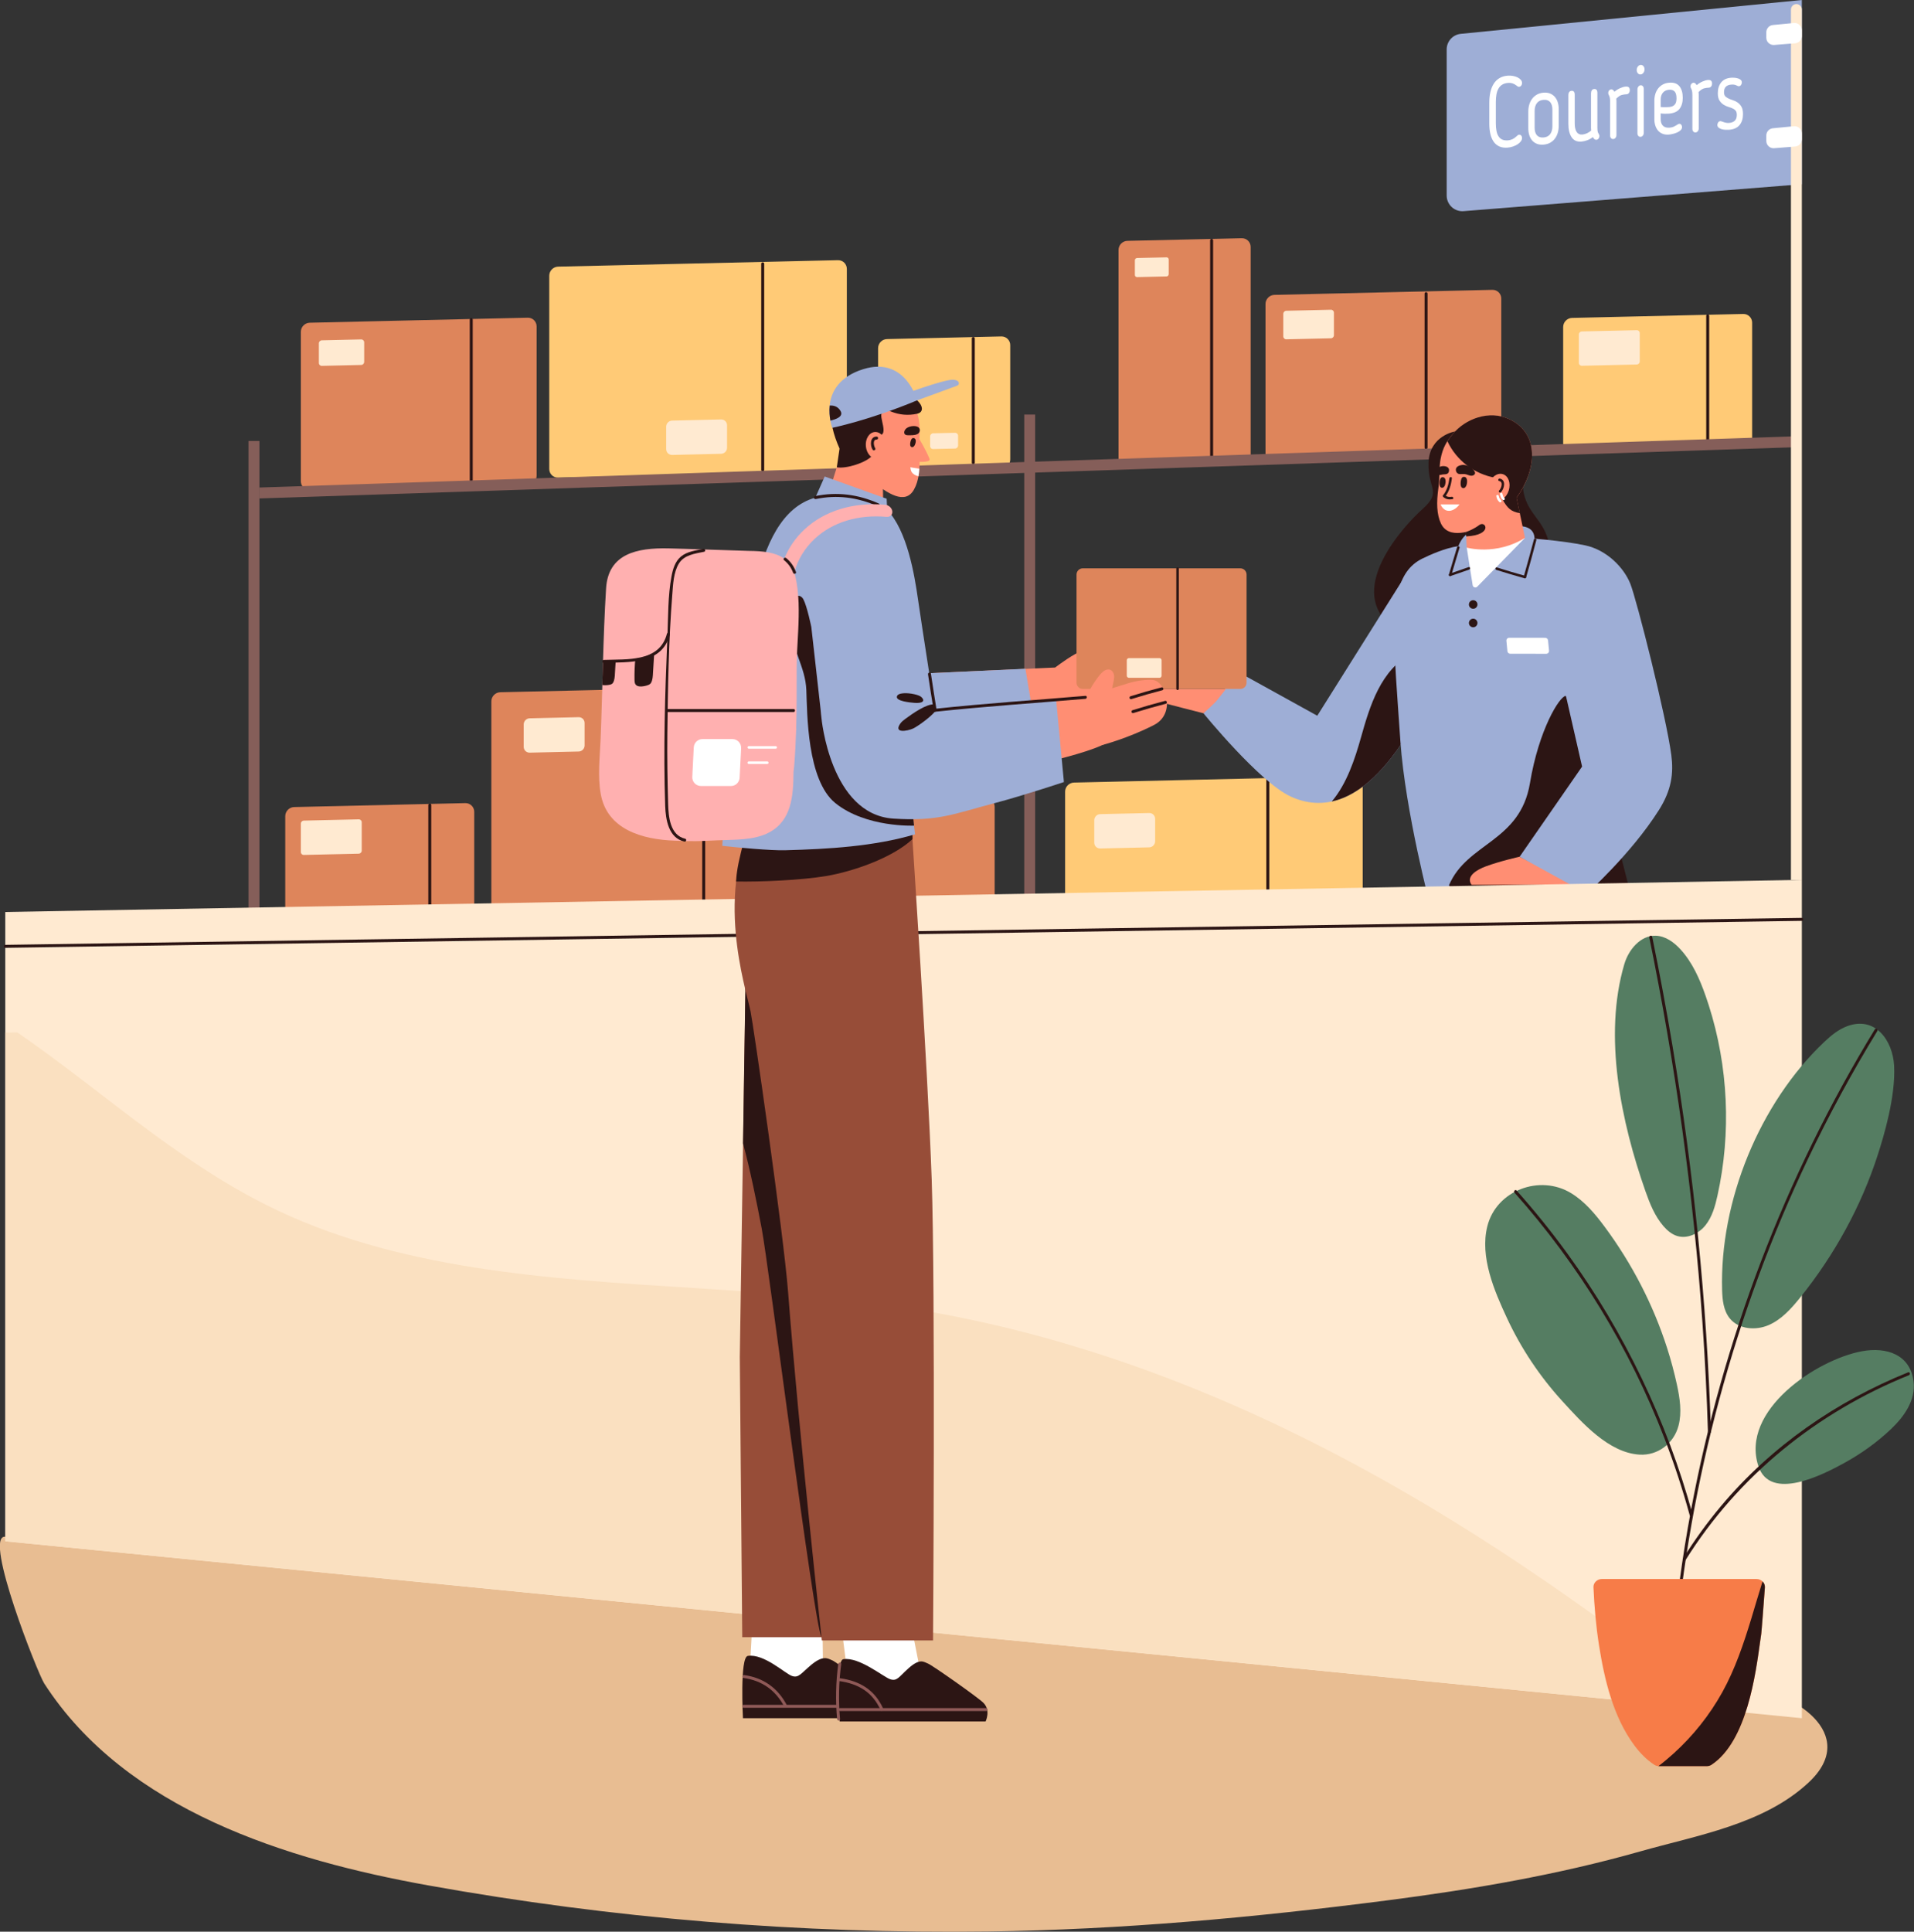 <svg height="1649.9" viewBox="0 0 1635.1 1649.9" width="1635.1" xmlns="http://www.w3.org/2000/svg"><rect x="0" y="0" width="1635.1" height="1649.9" fill="#333333" stroke="none"/><g transform="translate(-1984.5 -108.86)"><path d="m3475.6 1549.8c-362.77-31.84-1477.9-128.81-1487.2-128.43-17.62.72 28.36 116.76 33.84 125.28 69.72 108.26 207.94 150.95 327.99 172.52 157.69 28.33 318.1 41.48 478.3 39.38 114.02-1.49 227.34-11.91 340.37-26.46 72.94-9.39 145.72-21.75 216.54-41.84 48.74-13.82 105.95-23.18 144.25-59.04 44.28-41.46-13.79-77.87-54.12-81.41z" fill="#e8bd92"/><path d="m3141 952-238.96 5.51c-4.21.1-7.63-3.24-7.63-7.45v-165c0-4.21 3.41-7.71 7.63-7.8l238.96-5.51c4.21-.1 7.63 3.24 7.63 7.45v165c0 4.21-3.42 7.7-7.63 7.8z" fill="#ffca76"/><path d="m3066.3 774.59v177.95c0 1.64 2.54 1.64 2.54 0v-177.95c0-1.63-2.54-1.64-2.54 0z" fill="#2c1514"/><path d="m2919.3 828.59v-19.16c0-2.81 2.28-5.14 5.08-5.2l41.86-.97c2.81-.06 5.08 2.16 5.08 4.97v19.16c0 2.81-2.28 5.14-5.08 5.2l-41.86.97c-2.81.06-5.08-2.16-5.08-4.97z" fill="#ffead1"/><path d="m2826.6 970.76-238.96 5.51c-4.21.1-7.63-3.24-7.63-7.45v-165c0-4.21 3.41-7.7 7.63-7.8l238.96-5.51c4.21-.1 7.63 3.24 7.63 7.45v165.01c0 4.2-3.42 7.69-7.63 7.79z" fill="#de855b"/><path d="m2751.9 793.35v177.95c0 1.64 2.54 1.64 2.54 0v-177.95c0-1.63-2.54-1.64-2.54 0z" fill="#2c1514"/><path d="m2604.9 847.35v-19.16c0-2.81 2.28-5.14 5.08-5.2l41.86-.97c2.81-.06 5.08 2.16 5.08 4.97v19.16c0 2.81-2.28 5.14-5.08 5.2l-41.86.97c-2.8.06-5.08-2.16-5.08-4.97z" fill="#ffe9d1"/><path d="m2382 909.28-146.18 3.37c-4.21.1-7.63-3.24-7.63-7.45v-99.22c0-4.21 3.41-7.71 7.63-7.8l146.18-3.37c4.21-.1 7.63 3.24 7.63 7.45v99.22c0 4.21-3.42 7.7-7.63 7.8z" fill="#de855b"/><path d="m2350.4 796.49v112.98c0 1.64 2.54 1.64 2.54 0v-112.98c0-1.63-2.54-1.63-2.54 0z" fill="#2c1514"/><path d="m2241.5 836.59v-24.24c0-1.4 1.14-2.57 2.54-2.6l46.94-1.08c1.4-.03 2.54 1.08 2.54 2.48v24.24c0 1.4-1.14 2.57-2.54 2.6l-46.94 1.08c-1.4.03-2.54-1.08-2.54-2.48z" fill="#ffead1"/><path d="m3473.7 491.49-146.18 3.37c-4.21.1-7.63-3.24-7.63-7.45v-99.22c0-4.21 3.41-7.71 7.63-7.8l146.18-3.37c4.21-.1 7.63 3.24 7.63 7.45v99.22c0 4.21-3.42 7.7-7.63 7.8z" fill="#ffca76"/><path d="m3442.1 378.7v112.98c0 1.64 2.54 1.64 2.54 0v-112.98c0-1.63-2.54-1.64-2.54 0z" fill="#2c1514"/><path d="m3333.3 418.79v-24.24c0-1.4 1.14-2.57 2.54-2.6l46.94-1.08c1.4-.03 2.54 1.08 2.54 2.48v24.24c0 1.4-1.14 2.57-2.54 2.6l-46.94 1.08c-1.4.04-2.54-1.07-2.54-2.48z" fill="#ffead1"/><path d="m2685.2 898.42-273.31 6.31c-4.21.1-7.63-3.24-7.63-7.45v-189.37c0-4.21 3.41-7.71 7.63-7.8l273.31-6.31c4.21-.1 7.63 3.24 7.63 7.45v189.36c0 4.22-3.42 7.71-7.63 7.81z" fill="#de855b"/><path d="m2584.4 698.5v200.5c0 1.64 2.54 1.64 2.54 0v-200.5c0-1.64-2.54-1.64-2.54 0z" fill="#2c1514"/><path d="m2431.9 746.74v-19.16c0-2.81 2.28-5.14 5.08-5.2l41.86-.97c2.81-.06 5.08 2.16 5.08 4.97v19.16c0 2.81-2.28 5.14-5.08 5.2l-41.86.97c-2.81.06-5.08-2.16-5.08-4.97z" fill="#ffead1"/><path d="m3259.4 499.25-186.17 4.3c-4.21.1-7.63-3.24-7.63-7.45v-127.58c0-4.21 3.41-7.71 7.63-7.8l186.17-4.3c4.21-.1 7.63 3.24 7.63 7.45v127.57c0 4.22-3.41 7.71-7.63 7.81z" fill="#de855b"/><path d="m3201.5 359.64v131.62c0 1.64 2.54 1.64 2.54 0v-131.62c.01-1.64-2.54-1.64-2.54 0z" fill="#2c1514"/><path d="m3080.8 396.19v-19.3c0-1.4 1.14-2.57 2.54-2.6l38.17-.88c1.4-.03 2.54 1.08 2.54 2.48v19.3c0 1.4-1.14 2.57-2.54 2.6l-38.17.88c-1.4.03-2.54-1.08-2.54-2.48z" fill="#ffead1"/><path d="m2839.9 509.09-97.63 2.25c-4.21.1-7.63-3.24-7.63-7.45v-97.63c0-4.21 3.41-7.71 7.63-7.8l97.63-2.25c4.21-.1 7.63 3.24 7.63 7.45v97.63c-.01 4.21-3.42 7.7-7.63 7.8z" fill="#ffca76"/><path d="m2814.7 397.95v106.15c0 1.64 2.54 1.64 2.54 0v-106.15c0-1.63-2.54-1.64-2.54 0z" fill="#2c1514"/><path d="m2779.1 489.91v-8.37c0-1.4 1.14-2.57 2.54-2.6l18.79-.43c1.4-.03 2.54 1.08 2.54 2.48v8.37c0 1.4-1.14 2.57-2.54 2.6l-18.79.43c-1.4.04-2.54-1.08-2.54-2.48z" fill="#ffead1"/><path d="m2435.3 523.03-186.17 4.3c-4.21.1-7.63-3.24-7.63-7.45v-127.57c0-4.21 3.41-7.71 7.63-7.8l186.17-4.3c4.21-.1 7.63 3.24 7.63 7.45v127.57c-.01 4.21-3.42 7.71-7.63 7.8z" fill="#de855b"/><path d="m2385.8 381.75v137.27c0 1.64 2.54 1.64 2.54 0v-137.27c0-1.63-2.54-1.64-2.54 0z" fill="#2c1514"/><path d="m2256.9 418.87v-16.74c0-1.4 1.14-2.57 2.54-2.6l33.64-.78c1.4-.03 2.54 1.08 2.54 2.48v16.74c0 1.4-1.14 2.57-2.54 2.6l-33.64.78c-1.41.04-2.54-1.07-2.54-2.48z" fill="#ffead1"/><path d="m2700.3 511.34-238.96 5.51c-4.21.1-7.63-3.24-7.63-7.45v-165.01c0-4.21 3.41-7.71 7.63-7.8l238.96-5.51c4.21-.1 7.63 3.24 7.63 7.45v165.01c0 4.21-3.42 7.7-7.63 7.8z" fill="#ffca76"/><path d="m2634.8 334.16v176.04c0 1.64 2.54 1.64 2.54 0v-176.04c0-1.63-2.54-1.64-2.54 0z" fill="#2c1514"/><path d="m2553.6 492.45v-19.16c0-2.81 2.28-5.14 5.08-5.2l41.86-.97c2.81-.06 5.08 2.16 5.08 4.97v19.16c0 2.81-2.28 5.14-5.08 5.2l-41.86.97c-2.81.06-5.08-2.16-5.08-4.97z" fill="#ffead1"/><path d="m3045.3 505.53-97.64 2.25c-4.21.1-7.63-3.24-7.63-7.45v-177.95c0-4.21 3.41-7.71 7.63-7.8l97.64-2.25c4.21-.1 7.63 3.24 7.63 7.45v177.95c-.01 4.21-3.42 7.7-7.63 7.8z" fill="#de855b"/><path d="m2954 343.71v-12.55c0-1.04.84-1.89 1.87-1.92l25.17-.58c1.04-.02 1.88.8 1.88 1.83v12.55c0 1.04-.84 1.89-1.88 1.92l-25.17.58c-1.03.03-1.87-.79-1.87-1.83z" fill="#ffead1"/><path d="m3018.3 314.16v191.21c0 1.64 2.54 1.64 2.54 0v-191.21c0-1.63-2.54-1.64-2.54 0z" fill="#2c1514"/><path d="m2859.5 462.93h9.32v515.77h-9.32z" fill="#855e59"/><path d="m2196.8 485.52h9.32v478.71h-9.32z" fill="#855e59"/><path d="m3522.8 481.34v9.31l-1316.7 43.94v-9.33z" fill="#855e59"/><path d="m2941.6 679.99c-8.57-1.31-21.41-.77-32.09.1 2.09-3.2 3.98-6.24 4.65-7.72 1.78-3.93-.09-8.61-5.43-7.31-6.03 1.46-19.42 11.35-22.85 13.94-22.78 1.03-98.3 4.44-120.22 5.45-.9-3.24-6.37-3.62-7.04-6.2 0 0-84.36 6.75-84.37 6.75 0 0 6.79 32.92 7.48 35.82 11.48 47.53 51.96 59.9 92.35 46.81 35.03-11.35 100.74-35.65 122.86-47.12.02-.01.03-.07.04-.17 7.47-.48 10.63-1.71 25.97-5.43 18.33-4.45 31.47-32.96 18.65-34.92z" fill="#ff8e73"/><path d="m2765.6 684.45s-1.92-18.34-4.1-39.7c-26.62 14.5-53.03 29.38-79.38 44.36-4.26 2.42-8.52 4.88-12.77 7.35 3.09 22.99 14.54 72.86 55.83 77.71 38.12 4.47 51.24-1.26 87.31-8.78 24.6-5.13 59.75-14.84 59.75-14.84l-11.76-70.49z" fill="#9eaed6"/><path d="m3227.5 477.37s-21.58 3.43-22.62 26.24c-1.04 22.8 11.93 24.7-5 39.9-16.94 15.2-63.01 66.18-29.76 97.46 33.25 31.27 117.81-2.66 131.11-30.34 13.3-27.69 6.65-44.79-2.85-57.61-9.5-12.83-16.62-21.85-11.16-49.88 5.45-28.03-59.72-25.77-59.72-25.77z" fill="#2c1514"/><path d="m3012.6 718.08s47.74 58.67 74.34 71.02 59.47 6.68 93.87-43.69c34.39-50.37 6.57-148.64 6.57-148.64l-77.55 123.41-66.81-36.92z" fill="#9eaed6"/><path d="m2962 697.29s-1.42 7.26 7.84 9.75c9 2.42 42.75 11.04 42.75 11.04s9.43-8.34 11.76-11.28c5.82-7.36 7.52-9.51 7.52-9.51z" fill="#ff8e73"/><path d="m3192.2 666.14c-.21.11-.41.24-.62.34-.24.04-.45.15-.62.32-26.93 13.87-36.23 44.98-43.86 72.15-5.07 18-12.1 39.5-24.9 54.47 18.34-3.95 38.22-18.13 58.64-48.01.64-.94 1.24-1.88 1.84-2.84 6.03-24.13 6.82-49.68 10-74.26.21-.11.41-.21.6-.32 1.23-.61.16-2.45-1.08-1.85z" fill="#2c1514"/><path d="m3175.8 658.57c-.18-33.41.89-61.5 23.95-72.71 6.07-2.95 18.95-8.83 30.56-10.56 8.42-20.7 26.22-11.2 26.22-11.2s42.08-17.65 38.76 8.22c-.34 2.64-1.38 4.97-2.95 7.04l56.94 125.42s-25.28 218.87-40.6 227.78c-29.87 17.37-102.01-48.63-102.01-48.63s-21.58-81.53-25.84-141.98c-3.25-46.26-4.96-69.38-5.03-83.38z" fill="#9eaed6"/><path d="m3382.4 891.68-27.55-108.28-32.64-80.26c-5.51.38-23.15 29.19-30.69 74.55-8.38 50.39-53.7 50.83-69.15 87.22-.32 9.45 160.36 17.33 160.03 26.77z" fill="#2c1514"/><path d="m3287.3 568.24-40.77 41.68c-1.34 1.37-3.66.63-3.96-1.26l-5.06-32.09z" fill="#fff"/><path d="m3236.7 558.93.8 17.64s25.08 7.1 49.79-8.33l-7.26-34.31z" fill="#ff8e73"/><path d="m3273.9 466.92c-17.13-8.1-37.63-.51-48.56 12.89-4.72 5.79-8.33 11.12-10.2 21.22-1.26 6.81-.64 16.21-1.81 24.46-1.8 12.69-1.47 22.68 2.11 30.41 6.35 13.72 25.67 7.79 40.25-.15 34.63-18.86 54.64-71.61 18.21-88.83z" fill="#ff8e73"/><path d="m3221 485.7c7.71 16.46 23.06 28.17 41.07 31.26.73 6.62 2.77 13.07 6.2 18.9 3.84 6.52 6.71 10.07 14.6 11.26l-2.79-13.18c16.98-23.38 20.25-54.54-6.16-67.02-17.12-8.1-37.62-.5-48.57 12.9-1.56 1.94-3.01 3.84-4.35 5.88z" fill="#2c1514"/><path d="m3273.4 527.79c-1.94 6.24-7.33 10.11-12.04 8.64-4.71-1.46-6.96-7.71-5.02-13.94s7.33-10.11 12.04-8.64c4.71 1.45 6.96 7.7 5.02 13.94z" fill="#ff8e73"/><g fill="#2c1514"><path d="m3239.9 507.41c-1.89-1.02-4.05-1.63-6.21-1.44-1.82.16-4.32.94-5.17 2.74-.73 1.54-.06 3.67 1.37 4.57.63.4 1.36.51 2.09.53 1.97.05 3.43-.34 5.36.3 1.75.57 3.84 1.6 5.68.79 4.25-1.9-1.08-6.39-3.12-7.49z"/><path d="m3235.1 516.13c3.41.07 2.9 4.96 2.26 6.93-.42 1.28-1.27 2.78-2.81 2.72-2.25-.08-2.35-3.14-2.25-4.77.13-1.82.57-4.92 2.8-4.88z"/><path d="m3212.7 509.33c-.5.98-.57 2.23-.3 3.31.26 1.03.93 1.91 2.01 1.94.79.02 1.49-.29 2.25-.44.97-.19 1.97-.08 2.95-.24.6-.1 1.18-.27 1.68-.68 1.11-.95 1.47-2.94.74-4.28-.85-1.54-2.98-2.01-4.51-2-1.15.02-2.45.25-3.47.91-.56.36-1.03.84-1.35 1.48z"/><path d="m3216.9 516.43c3.2.07 2.72 4.66 2.12 6.5-.39 1.2-1.19 2.61-2.63 2.55-2.11-.08-2.21-2.94-2.11-4.48.11-1.7.52-4.61 2.62-4.57z"/><path d="m3222.7 517.37c-.64 5.14-2.04 10.19-5.26 14.35-.83 1.07.67 2.6 1.51 1.51 3.61-4.66 5.17-10.08 5.89-15.86.16-1.36-1.97-1.35-2.14 0z"/><path d="m3224.7 533.17c-2.15.35-4.13.14-5.73-1.45-.98-.97-2.49.54-1.51 1.51 2.18 2.16 4.9 2.47 7.81 2 1.35-.22.78-2.28-.57-2.06z"/><path d="m3236.9 563.24.16 3.76c23.24-1.19 16.7-13.95 11.11-9.69-4.25 3.22-9.13 5.16-11.27 5.93z"/><path d="m3265.2 519.71c3.86.75 1.76 6.28 0 8.08-.96.98.55 2.5 1.51 1.51 2.88-2.94 4.69-10.55-.94-11.65-1.35-.26-1.92 1.8-.57 2.06z"/></g><path d="m3282.7 840.6s-16.48 3.64-28.89 8.24c-7.26 2.69-17.51 8.43-12.14 15.79h89.16z" fill="#ff8e73"/><path d="m3287.3 568.24s32.5 2.36 51.35 6.4 33.21 19.3 38.59 32.76c5.39 13.46 30.7 113.38 35.03 146.35 2.06 15.66.21 29.92-10.6 47-23.75 37.53-61.58 71.37-61.58 71.37l-57.39-31.53 53.35-76.98-13.81-60.47z" fill="#9eaed6"/><path d="m3294.9 569.68c-2.8 10.62-5.71 21.22-8.72 31.79-.38 1.33 1.68 1.89 2.06.57 3.01-10.57 5.92-21.16 8.72-31.79.36-1.33-1.71-1.9-2.06-.57z" fill="#2c1514"/><path d="m3287.5 600.72c-8.09-2.22-16.12-4.65-24.12-7.17-1.32-.41-1.88 1.65-.57 2.06 8 2.52 16.03 4.95 24.13 7.17 1.32.37 1.88-1.69.56-2.06z" fill="#2c1514"/><path d="m3239.1 593.25c-5.36 1.86-10.72 3.72-16.09 5.59-1.29.45-.74 2.51.57 2.06 5.36-1.86 10.72-3.72 16.09-5.59 1.29-.45.73-2.52-.57-2.06z" fill="#2c1514"/><path d="m3229.3 576.18c-2.35 7.8-4.74 15.58-7.01 23.4-.38 1.32 1.68 1.89 2.06.57 2.27-7.82 4.67-15.6 7.01-23.4.39-1.33-1.67-1.89-2.06-.57z" fill="#2c1514"/><path d="m3271.4 656.23.85 8.81c.12 1.24 1.16 2.19 2.41 2.19l30.75.04c1.43 0 2.55-1.23 2.41-2.66l-.85-8.81c-.12-1.24-1.16-2.19-2.41-2.19l-30.75-.04c-1.43.01-2.55 1.24-2.41 2.66z" fill="#fff"/><path d="m3239.4 624.62c-.3 2 1.08 3.85 3.08 4.15s3.85-1.08 4.15-3.08-1.08-3.85-3.08-4.15-3.86 1.08-4.15 3.08z" fill="#2c1514"/><path d="m3239.4 640.43c-.3 2 1.08 3.85 3.08 4.15s3.85-1.08 4.15-3.08-1.08-3.85-3.08-4.15c-2-.29-3.86 1.09-4.15 3.08z" fill="#2c1514"/><path d="m3215.2 539.71h16.11s-3.71 5.46-8.99 5.46-7.12-5.46-7.12-5.46z" fill="#fff"/><path d="m3265.9 531.07c.42 1.75.94 3.47 2.31 4.73 1.01.93 2.53-.58 1.51-1.51-1.09-1-1.43-2.39-1.76-3.78-.32-1.34-2.38-.78-2.06.56z" fill="#fff"/><path d="m3262.8 532.58c.26 2 1.08 3.73 2.61 5.07 1.03.9 2.55-.6 1.51-1.51-1.07-.94-1.8-2.13-1.99-3.56-.17-1.34-2.31-1.36-2.13 0z" fill="#fff"/><path d="m1989 1425.3v-537.49l1534.8-27.46v716.05z" fill="#ffead1"/><path d="m3282.6 1444.4c-101.81-67.82-211.84-127.79-331.8-169.84-59.89-20.97-122.07-37.37-185.75-47.61-61.9-9.99-124.87-13.98-187.61-17.95-124.77-7.88-255.38-15.56-365.58-71.03-79.21-39.84-141.47-98.41-212.55-147.29l-10.32.15v434.4l1464.9 144.21c-55.4-43.36-112.04-85.54-171.32-125.04z" fill="#fae0c0"/><path d="m1989 918.4c96.01-1.44 192.03-2.88 288.04-4.32 101.75-1.53 203.5-3.05 305.25-4.58l309.6-4.65c102.17-1.53 204.35-3.07 306.52-4.6 96.86-1.45 193.72-2.91 290.58-4.36 11.6-.17 23.2-.35 34.79-.52 1.63-.02 1.64-2.57 0-2.54-96.01 1.44-192.03 2.88-288.04 4.32-101.75 1.53-203.5 3.05-305.25 4.58l-309.6 4.65c-102.17 1.53-204.35 3.07-306.52 4.6-96.86 1.45-193.72 2.91-290.57 4.36-11.6.17-23.2.35-34.79.52-1.65.02-1.65 2.56-.01 2.54z" fill="#2c1514"/><path d="m3044.1 697.29h-134.61c-2.94 0-5.33-2.39-5.33-5.33v-92.35c0-2.94 2.39-5.33 5.33-5.33h134.61c2.94 0 5.33 2.39 5.33 5.33v92.35c0 2.94-2.39 5.33-5.33 5.33z" fill="#de855b"/><path d="m2989.4 594.47v102.7c0 1.38 2.14 1.38 2.14 0v-102.7c0-1.37-2.14-1.38-2.14 0z" fill="#2c1514"/><path d="m2947.1 685.98v-13.21c0-.98.8-1.78 1.78-1.78h26.18c.98 0 1.78.8 1.78 1.78v13.21c0 .98-.8 1.78-1.78 1.78h-26.18c-.98 0-1.78-.8-1.78-1.78z" fill="#ffead1"/><path d="m2739.1 545.08-.6-36.8-36.1-9.85-12.3 38.85z" fill="#ff8e73"/><path d="m2626.5 1493.8c.24.03.48.05.72.08-.17 7.67-2.14 37.3-2.3 44.97-.01.4 15.38 7.65 21.61 10.4 11.8 5.2 26.11 7.71 39.64 2.57.3.7 1.65.34 1.64-.62v-.37c.05-.17.05-.35-.01-.51-.22-17.69-.45-35.39-.67-53.08.85-.27 1.04-1.64.05-1.63-19.63.18-39.06-.92-58.22-3.25.02-.88-1.1-.81-1.53-.18-.2-.02-.39-.04-.59-.07-1.07-.13-1.4 1.56-.34 1.69z" fill="#fff"/><path d="m2619.2 1576.4h124.66s2.46-9.46-3.72-16.03c-4.45-4.73-41.15-32.02-44.68-33.41s-7.5-4.88-18.13 4.03c-8.71 7.3-10.55 11.32-16.36 9.29-5.81-2.04-23.85-19.2-37.64-17.08-6.94 1.07-4.13 53.2-4.13 53.2z" fill="#2c1514"/><path d="m2619.9 1567.5h122.74c1.64 0 1.64-2.54 0-2.54h-122.74c-1.64 0-1.64 2.54 0 2.54z" fill="#8f5957"/><path d="m2619.6 1542c15.86 2.23 27.62 10.52 35 24.77.75 1.45 2.95.17 2.2-1.28-7.65-14.77-20.03-23.62-36.52-25.94-1.6-.23-2.29 2.22-.68 2.45z" fill="#8f5957"/><path d="m2702.3 1496.6c.24.03.49.05.73.08 1.24 7.67 4.7 37.3 5.94 44.97.06.4 16.78 7.65 23.52 10.4 12.76 5.2 27.52 7.71 40.11 2.57.43.7 1.71.34 1.52-.62-.02-.12-.05-.24-.07-.37.02-.17-.01-.35-.1-.51-3.47-17.69-6.94-35.39-10.41-53.08.8-.27.74-1.64-.25-1.63-19.59.18-39.22-.92-58.81-3.25-.14-.88-1.25-.81-1.56-.18-.2-.02-.4-.04-.6-.07-1.09-.14-1.11 1.55-.02 1.69z" fill="#fff"/><path d="m2701.8 1579.2h124.66s4.73-9.46-1.94-16.03c-4.8-4.73-43.56-32.02-47.2-33.41s-6.79-4.88-16.74 4.03c-8.16 7.3-9.7 11.32-15.66 9.29-5.96-2.04-26.38-19.2-40.01-17.08-6.88 1.06-3.11 53.2-3.11 53.2z" fill="#2c1514"/><path d="m2618.6 1507.2h89.2l22.1-354-108.3-215.84-5.1 330.44z" fill="#974d38"/><path d="m2621.4 945.58c9.64 20.65 18.47 41.68 26.49 63.1 21.74 58.04 37.64 118.6 47.43 180.54.81 5.13 1.6 10.26 2.31 15.41l-11.43 302.56c-6.71-13.72-45.13-318.5-50.99-349.03-4.66-24.43-9.58-48.87-15.95-72.79z" fill="#2c1514"/><path d="m2763.4 816.76s13.68 203.77 17.03 299.56c3.22 92.03 1.15 393.66 1.15 393.66h-94.99s-19.49-176.01-28.85-297.7c-3.8-49.41-29.86-229.49-32.06-239.69-4.78-22.19-30.59-101.3 4.66-167.11z" fill="#974d38"/><path d="m2764 816.21s-79.15 6.46-109.09 8.83c-7.46.6-14.9 1.45-22.27 2.59-3.57.56-9.65.31-13.18 1.29-2.67 10.8-5.71 22.1-6.11 32.85 21.03.41 56.07-1.17 76.87-4.68 22.59-3.78 56.47-15.36 73.76-31.48.11-2.57.02-9.4.02-9.4z" fill="#2c1514"/><path d="m2655.2 835.07c36.78-1 75.92-3.22 111.03-13.62-4.09-36.45-9.37-58.07-9.37-58.07l-22.58-196.2-53.19-33.3c-56.94 15.74-58.47 126.74-69.27 203.47-5.75 40.9-8.1 56.98-10.3 93.92 12.07 1.42 41.49 4.13 53.68 3.8z" fill="#9eaed6"/><path d="m2677.6 644.4 8.71 77.49 5.96-.25 13.59-1.8 57.72 77.47 1.81 16.74s-41.14 1.86-67.27-19.26c-24.3-19.64-23.98-76.63-24.78-96.61s-12.26-33.38-14.18-58.72c-1.76-23.29 8.42-24.78 11.63-18.77 3.2 5.99 6.81 23.71 6.81 23.71z" fill="#2c1514"/><path d="m2924 704s-114.74 9.79-140.57 12.33c-1.07-3.18-6.55-3.28-7.35-5.83l-83.9 11.13s8.49 32.53 9.34 35.38c13.94 46.87 50.55 41.48 90.21 26.31 34.39-13.16 116.55-27.36 138.05-39.96.54-.32-5.78-39.36-5.78-39.36z" fill="#ff8e73"/><path d="m2916 702.82s17.53-5.96 33.14-10.63c6.15-1.84 14.99-3.17 20.46-2.55 10.66 1.22 19.89 28.67.72 38.46-22.66 11.57-44.03 17.05-44.03 17.05z" fill="#ff8e73"/><path d="m2911.8 704.46s9.64-18.16 15.47-22.3c5.65-4 9.3.72 9.05 5.02-.24 4.31-4.52 21.87-4.52 21.87z" fill="#ff8e73"/><path d="m2951 705.97c8.76-2.75 17.58-5.28 26.47-7.57 1.58-.41.91-2.86-.68-2.45-8.89 2.3-17.71 4.82-26.47 7.57-1.55.48-.89 2.94.68 2.45z" fill="#2c1514"/><path d="m2952.7 717.89c9.19-2.89 18.44-5.53 27.76-7.94 1.58-.41.91-2.86-.68-2.45-9.32 2.41-18.57 5.06-27.76 7.94-1.55.48-.89 2.94.68 2.45z" fill="#2c1514"/><path d="m2886.7 706.16-103.27 10.18s-11.12-70.63-14.72-95.73c-3.04-21.16-9.18-58.26-26.28-76.25-.18-3.96-.42-9.49-.47-9.51l-52.93-19-7.98 18.03 5.18 188.02s7.42 82.64 61.52 86.15c38.3 2.48 51.11-3.93 86.74-13.31 24.3-6.4 58.89-17.93 58.89-17.93z" fill="#9eaed6"/><path d="m2783.5 716.28c-4.47 5.6-15.8 13.36-18.79 14.75-5.07 2.33-17.08 4.45-11.14-4.1 1.15-1.65 2.86-2.99 4.57-4.23 5.45-4.02 17.87-12.89 24.43-12.18.52 3.3.86 5.37.93 5.76z" fill="#2c1514"/><path d="m2765.6 701.8c-5.96-1.34-14.13-1.5-14.9 1.98-.87 3.98 11.05 5.05 14.83 5.39 6.49.59 10.08-1.38 5.85-5.13-.93-.83-3.14-1.65-5.78-2.24z" fill="#2c1514"/><path d="m2777.3 684.83c1.48 10.36 3.22 20.68 4.85 31.01.25 1.61 2.7.93 2.45-.68-1.63-10.34-3.37-20.65-4.85-31.01-.23-1.6-2.68-.92-2.45.68z" fill="#2c1514"/><path d="m2783.3 716.78c42.72-4.59 85.62-7.39 128.43-11.05 1.62-.14 1.63-2.68 0-2.54-42.81 3.65-85.71 6.46-128.43 11.05-1.61.17-1.63 2.71 0 2.54z" fill="#2c1514"/><path d="m2681.4 535.1c18.18-3.8 35.64-1.47 52.56 6.02 1.48.66 2.78-1.53 1.28-2.2-17.61-7.8-35.61-10.23-54.51-6.28-1.61.34-.93 2.79.67 2.46z" fill="#2c1514"/><path d="m2729.4 519.71c13.22 10.52 28.34 20.74 35.87 7.33 4.25-7.55 5.38-17.65 4.58-30.66-.52-8.47.86-17.95.13-24.95-1.09-10.39-4.32-16.09-8.64-22.33-10.01-14.47-30.19-23.81-48.21-16.97-38.31 14.54-5.07 70.59 16.27 87.58z" fill="#ff8e73"/><path d="m2766.3 477.83c4.35 7.24 8.72 14.52 12.02 22.3.23.56.46 1.2.19 1.74-.24.48-.8.7-1.32.85-3.19.91-9.59.99-12.5-.6z" fill="#ff8e73"/><path d="m2726.9 496c.37-6.87-3.83-5.53.8-10.92 2.28-2.66 5.08-2.32 7.82-4.45 8.57 0-.53-16.2 2.46-18.97 3.93-3.64 10.27-3.93 15.3-4.68 3.96-.59 7.93-1.13 11.91-1.6-1.17-2.16-2.5-4.19-3.95-6.28-10.01-14.47-30.18-23.8-48.19-16.97-24.27 9.21-21.82 36.66-11.33 59.86l-2.35 15.98c7.87 1.53 25.64-4.06 30.43-10.19.06-.08-2.98-1.73-2.9-1.78z" fill="#2c1514"/><path d="m2762.2 507.96s.27 2.84 1.13 4.14c1.24 1.83 3.35 3.03 5.77 3.49.35-2.02.6-4.15.74-6.39-3.29-.42-7.64-1.24-7.64-1.24z" fill="#fff"/><path d="m2760.2 480.63c2.63-.06 5.69.2 8.1-1.06 2.23-1.17 2.86-4.52.48-5.98-2.74-1.67-8.52-.69-10.58 1.71-1.95 2.28-1.85 5.41 2 5.33z" fill="#2c1514"/><path d="m2765 483c2.75.44 1.79 4.33 1.06 5.85-.48.99-1.33 2.1-2.57 1.89-1.81-.31-1.55-2.8-1.28-4.11.29-1.46.99-3.91 2.79-3.63z" fill="#2c1514"/><path d="m2714.5 431.64s14.65-7.35 28.03-5.26c11.49 1.8 11.6 9.66 11.6 9.66s7.57 8.88 13.89 14.76c5.23 4.87 5.48 10.18.09 11.41-32.32 7.34-53.61-30.57-53.61-30.57z" fill="#2c1514"/><path d="m2746.8 545.61c-.32-2.88-3-5.35-6.11-5.62-27.26-2.41-51.73 5.06-68.9 21.03-7.67 7.14-13.46 15.6-17.26 25.01-7.64-5.52-18.61-6.53-30.12-6.63-18.54-.48-51.48-1.79-68.76-2.16-26.92-.59-51.54 4.47-53.38 34.13-2.66 42.79-2.96 85.86-4.67 128.42-.62 15.46-2.63 31.81.09 47.15 5.44 30.67 35.86 38.89 62.97 39.95 17.74.69 19.05.5 36.78-.3 14.19-.64 31.13.16 44.06-6.69 19.15-10.14 20.76-30.95 20.89-51.73.23-1.54.42-3.1.54-4.67.85-10.28 1.37-20.58 1.69-30.88.06-.23.11-.46.17-.69.09-.34.03-.62-.12-.84.49-17.05.45-34.12.43-51.17-.02-10.2.74-21.01 1.27-31.91.78-16.22 1.04-32.63-2.56-47.47-.23-.96-.53-1.84-.82-2.71 3.09-11.05 9.04-20.89 17.62-28.87 15.23-14.17 36.96-20.79 61.18-18.65 3.12.27 5.33-1.79 5.01-4.7z" fill="#ffb0b0"/><path d="m2608.9 780.22h-25.53c-4.27 0-7.68-3.58-7.46-7.85l1.27-25.16c.2-3.98 3.48-7.1 7.46-7.1h25.53c4.27 0 7.68 3.58 7.46 7.85l-1.27 25.16c-.2 3.98-3.48 7.1-7.46 7.1z" fill="#fff"/><path d="m2640 759.2h-15.83c-1.39 0-1.39 2.16 0 2.16h15.83c1.39 0 1.39-2.16 0-2.16z" fill="#fff"/><path d="m2647.2 746.16h-23.03c-1.39 0-1.39 2.16 0 2.16h23.03c1.39 0 1.39-2.16 0-2.16z" fill="#fff"/><path d="m2554.1 717h108.32c1.64 0 1.64-2.54 0-2.54h-108.32c-1.64 0-1.64 2.54 0 2.54z" fill="#2c1514"/><path d="m2529.2 694.77c-.95-.37-1.74-1.02-2.17-2.08-.41-1.02-.45-2.16-.47-3.26-.1-5.72.07-11.13.7-18.06 0 0 5.73-.41 9.27-1.91 3.53-1.51 6.87-2.96 6.87-2.96-.18 3.99-.87 13.03-1.05 17.01-.13 2.97-.3 6.07-1.64 8.51-.95 1.74-3.46 2.32-5.08 2.7-1.58.37-4.38.85-6.43.05z" fill="#2c1514"/><path d="m2510.5 673c-.25 4.02-.53 8.44-.66 10.78-.13 2.95-.3 6.02-1.68 8.29-.97 1.6-3.56 1.83-5.24 1.98-.99.08-2.42.15-3.86-.08.18-6.94.36-13.88.58-20.82 2.29.18 4.55-.08 6.91-.36 1.33.1 2.66.18 3.95.21z" fill="#2c1514"/><path d="m2569.8 825.21c-12.9-2.95-14.23-18.73-14.53-29.64-.56-20.03-.91-40.03-.67-60.07.47-39.58 1.11-79.62 4.24-119.11.67-8.45 1.04-18.61 5.53-26.07 4.56-7.59 13.75-8.54 21.66-10.2 1.6-.34.92-2.79-.68-2.45-6.44 1.35-13.83 2.18-19.09 6.51-5.02 4.13-6.94 10.7-8.09 16.85-3.18 16.89-2.78 34.42-3.51 51.53-2.06 48.2-3.51 96.37-1.9 144.61.39 11.74 2.86 27.4 16.36 30.49 1.6.37 2.28-2.08.68-2.45z" fill="#2c1514"/><path d="m2654.3 587.29c3.54 2.87 6.2 6.5 7.74 10.8.55 1.53 3.01.87 2.45-.68-1.69-4.7-4.5-8.77-8.39-11.92-1.27-1.02-3.08.77-1.8 1.8z" fill="#2c1514"/><path d="m2702.1 1570.3h124.83c1.64 0 1.64-2.54 0-2.54h-124.83c-1.63-.01-1.64 2.54 0 2.54z" fill="#8f5957"/><path d="m2701.5 1544.7c16.31 2.28 28.44 9.45 35.27 24.79.66 1.49 2.86.2 2.2-1.28-7.09-15.92-19.8-23.58-36.79-25.96-1.61-.23-2.3 2.22-.68 2.45z" fill="#8f5957"/><path d="m2724.2 490.1c.63 6.29 4.99 11 9.73 10.53 4.75-.47 8.09-5.96 7.46-12.24-.63-6.29-4.99-11-9.73-10.53s-8.08 5.95-7.46 12.24z" fill="#ff8e73"/><path d="m2733.4 481.73c-5.73-.05-5.76 7.61-3.45 11.17.89 1.37 3.09.1 2.2-1.28-1.19-1.83-2.31-7.38 1.26-7.35 1.63.01 1.63-2.53-.01-2.54z" fill="#2c1514"/><path d="m2700.6 1530.1c-2.09 15.63-2.43 31.3-1 47 .15 1.62 2.69 1.63 2.54 0-1.43-15.7-1.1-31.38 1-47 .22-1.61-2.33-1.6-2.54 0z" fill="#8f5957"/><path d="m2500.3 675.05c21.13-.8 49.84 1.61 56.4-24.24.4-1.59-2.05-2.26-2.45-.68-6.2 24.43-34.11 21.63-53.95 22.38-1.63.06-1.64 2.6 0 2.54z" fill="#2c1514"/><path d="m2695.5 474.26s31.66-6.42 72.48-23.46c0 0-9.87-37.94-46.1-26.61-40.74 12.75-26.38 50.07-26.38 50.07z" fill="#9eaed6"/><path d="m2693.9 468.1c-.64-3.38-1.12-7.91-.61-12.84 2.87-.23 6.97.38 9.38 4.83 2.42 4.53-3.71 6.87-8.77 8.01z" fill="#2c1514"/><path d="m2768 450.81s31.21-11.39 34.07-12.49c3.19-1.23 2-6.55-7.16-4.74-15.99 3.15-48.2 15.87-48.2 15.87z" fill="#9eaed6"/><path d="m3602.6 1019c-1.19-21.41-16.08-42.7-40.27-33.6-7.43 2.79-13.69 7.99-19.46 13.45-55.33 52.37-89.3 135.88-87.2 211.77.24 8.58 1.18 17.74 6.62 24.37 7.61 9.27 22.02 10.42 33.04 5.69s19.34-14.03 26.87-23.37c29.35-36.43 52.37-78.13 66.66-122.72 4.66-14.57 15.21-48.96 13.74-75.59z" fill="#557d62"/><path d="m3444.2 967.27c-.84-2.62-1.71-5.23-2.62-7.82-5.02-14.35-11.28-28.63-21.57-39.83-5.53-6.02-12.73-11.25-20.91-11.55-13.03-.46-23.29 11.78-26.97 24.28-18.16 61.6-2.64 135.02 18.02 193.85 3.75 10.69 8.06 21.47 15.5 30.02 3.15 3.62 6.96 6.86 11.54 8.29 8.76 2.73 18.51-1.96 24.25-9.12s8.27-16.32 10.25-25.28c11.91-53.67 9.26-110.49-7.49-162.84z" fill="#557d62"/><path d="m3393.5 909.65c22.19 108.5 37.62 218.39 45.37 328.87 2.18 31.03 3.74 62.1 4.7 93.19.05 1.63 2.59 1.64 2.54 0-3.43-110.51-14.62-220.73-32.86-329.77-5.2-31.09-10.99-62.08-17.3-92.97-.33-1.6-2.78-.92-2.45.68z" fill="#2c1514"/><path d="m3408.7 1260.3c-11.9-37.21-30.18-72.38-53.47-103.77-8.07-10.88-16.97-21.52-28.54-28.57-26.7-16.28-63.91-2.49-71.6 28.33-6.52 26.13 6.02 55.27 16.86 78.51 12.01 25.78 27.99 49.72 47.17 70.72 16.92 18.52 39.66 44.21 66.04 45.75 15.67.91 29.29-9.6 33.26-24.65 3.02-11.44 1.14-23.57-1.36-35.13-2.29-10.53-5.08-20.93-8.36-31.19z" fill="#557d62"/><path d="m3415.2 1519.7c12.63-145.77 51.04-289.24 114.01-421.37 17.78-37.32 37.53-73.67 59.09-108.94.86-1.4-1.34-2.68-2.19-1.28-76.91 125.8-130.01 265.72-157.02 410.63-7.46 40.02-12.91 80.4-16.42 120.96-.16 1.63 2.39 1.62 2.53 0z" fill="#2c1514"/><path d="m3278.3 1127.5c54.88 61.62 98.55 133.05 128.21 210.07 8.27 21.48 15.43 43.37 21.51 65.56.43 1.58 2.89.91 2.45-.68-21.92-79.91-58.23-155.68-106.88-222.76-13.58-18.72-28.12-36.72-43.49-53.99-1.09-1.22-2.88.58-1.8 1.8z" fill="#2c1514"/><path d="m3619.2 1288.6c-2.96-23.01-23.27-29.4-43.87-25.66-38.7 7.03-104.22 50.46-88.71 98.02 10.07 30.89 55.7 7.13 73.01-2.33 14.61-7.98 28.41-17.82 40.47-29.31 11.06-10.53 21.17-24.6 19.1-40.72z" fill="#557d62"/><path d="m3424.4 1441.4c45.03-72 112.32-126.25 190.86-157.96 1.5-.6.84-3.06-.68-2.45-61.32 24.76-116.74 63.02-159.44 113.74-12.06 14.32-23.02 29.51-32.94 45.38-.87 1.4 1.33 2.68 2.2 1.29z" fill="#2c1514"/><path d="m3485 1457.5h-131.96c-4.12 0-7.43 3.21-7.27 7.07.74 16.44 2.13 32.86 4.68 49.18 4.59 29.19 12.06 61.48 30.38 86.05 4.61 6.18 10.29 12.1 17 16.43 1.2.78 2.62 1.15 4.05 1.15h40.69c1.45 0 2.89-.38 4.1-1.18 30.39-20.15 37.73-77.84 41.68-106.16.31-2.04.56-3.93.8-5.69.36-2.7 1.9-23.05 3.11-39.56.26-3.96-3.05-7.29-7.26-7.29z" fill="#f77c48"/><path d="m3490.2 1459.6c-3.33 10.58-6.41 21.23-9.61 31.78-6.58 21.58-13.85 43.17-24.84 62.97-10.83 19.47-24.91 37.12-41.41 52.09-4.22 3.81-8.57 7.47-13.09 10.91h41.25c1.45 0 2.89-.38 4.1-1.18 30.4-20.14 37.73-77.85 41.67-106.17.33-2.03.58-3.91.81-5.69.36-2.69 1.88-23.06 3.1-39.56.16-1.99-.63-3.82-1.98-5.15z" fill="#2c1514"/><path d="m3234.8 289.21 288.97-23v-157.35l-291.35 28.91c-6.83.68-12.04 6.43-12.04 13.29v124.82c0 7.8 6.65 13.94 14.42 13.33z" fill="#9eaed6"/><path d="m3256.8 196.39c0-3.28.31-6.27.94-8.98s1.58-5.06 2.85-7.06c1.28-2 2.9-3.59 4.87-4.76 1.97-1.18 4.3-1.87 6.99-2.09 1.58-.13 3.1-.05 4.59.23 1.48.28 2.79.7 3.93 1.26 1.13.56 2.05 1.25 2.75 2.07.69.82 1.04 1.74 1.04 2.76 0 .79-.23 1.5-.69 2.13-.47.63-1.07.98-1.81 1.04-.51.04-.92-.05-1.22-.28s-.73-.55-1.29-.96c-2.04-1.59-4.36-2.28-6.96-2.07-1.95.16-3.59.64-4.93 1.46-1.35.82-2.42 1.93-3.23 3.36-.82 1.42-1.39 3.1-1.74 5.02s-.52 4.07-.52 6.45v18.16c0 2.37.17 4.5.52 6.36.35 1.87.92 3.45 1.74 4.74.81 1.29 1.89 2.24 3.23 2.84s2.99.82 4.93.67c2.6-.21 4.92-1.27 6.96-3.19.6-.5 1.04-.89 1.32-1.17s.67-.44 1.18-.47c.74-.06 1.34.19 1.81.75.46.56.69 1.23.69 2.02 0 1.02-.35 1.99-1.04 2.92-.69.94-1.61 1.77-2.75 2.51s-2.45 1.37-3.93 1.88c-1.49.51-3.01.84-4.59.96-2.69.22-5.02-.11-6.99-.97s-3.59-2.18-4.87-3.98c-1.27-1.79-2.22-3.99-2.85-6.6-.63-2.6-.94-5.55-.94-8.83v-18.18z" fill="#fff"/><path d="m3303.1 232.39c-2.13.17-4.01-.06-5.63-.7-1.62-.63-2.98-1.59-4.07-2.86s-1.91-2.8-2.47-4.6c-.56-1.79-.83-3.76-.83-5.91v-14.17c0-2.09.28-4.08.83-5.96.56-1.88 1.38-3.55 2.47-4.99 1.09-1.45 2.45-2.63 4.07-3.55 1.63-.92 3.5-1.47 5.63-1.64 2.14-.17 4.01.08 5.64.74 1.62.66 2.97 1.63 4.07 2.9 1.09 1.27 1.91 2.8 2.47 4.59.56 1.8.83 3.74.83 5.83v14.17c0 2.15-.28 4.17-.83 6.05-.56 1.88-1.38 3.55-2.47 4.99s-2.45 2.61-4.07 3.51c-1.63.89-3.51 1.43-5.64 1.6zm0-6.11c2.51-.2 4.39-1.15 5.67-2.83 1.27-1.68 1.91-3.94 1.91-6.77v-14.25c0-2.77-.64-4.9-1.91-6.38-1.28-1.48-3.17-2.12-5.67-1.92s-4.39 1.14-5.67 2.83c-1.27 1.69-1.91 3.92-1.91 6.69v14.25c0 2.83.64 4.99 1.91 6.46 1.28 1.48 3.17 2.12 5.67 1.92z" fill="#fff"/><path d="m3343.7 188.32c0-.9.22-1.68.66-2.34s1.13-1.02 2.05-1.1c.93-.07 1.61.18 2.05.77s.66 1.33.66 2.24v29.69c0 1.19.03 2.09.1 2.71s.17 1.12.31 1.5.28.67.42.86.28.44.42.77c.09.16.2.38.31.65.11.28.17.61.17 1 0 .79-.24 1.51-.73 2.14s-1.1.98-1.85 1.04c-.65.05-1.22-.13-1.7-.54s-.92-1-1.29-1.76c-1.53 1.2-3.15 2.1-4.87 2.72s-3.38.99-5.01 1.12c-3.71.3-6.48-.95-8.31-3.75-1.83-2.79-2.75-6.59-2.75-11.4v-24.78c0-.9.23-1.69.7-2.35.46-.66 1.13-1.02 2.02-1.09.88-.07 1.55.18 2.02.77.46.59.69 1.33.69 2.23v24.78c0 3.22.54 5.67 1.63 7.33 1.09 1.67 2.68 2.42 4.77 2.25 1.34-.11 2.66-.45 3.96-1.04 1.3-.58 2.53-1.38 3.69-2.37-.05-.45-.08-.87-.1-1.27-.03-.39-.04-.76-.04-1.1v-29.68z" fill="#fff"/><path d="m3365.4 224.08c0 .96-.26 1.78-.76 2.44-.52.66-1.16 1.03-1.95 1.09s-1.44-.2-1.95-.78-.76-1.35-.76-2.31v-28.68c0-1.41-.08-2.55-.24-3.42-.16-.86-.45-1.68-.87-2.43-.14-.27-.26-.52-.34-.74-.09-.22-.14-.53-.14-.92 0-.9.25-1.65.76-2.23s1.09-.89 1.74-.94c.55-.04 1.07.13 1.53.51.46.39.88.9 1.25 1.55 1.48-1.25 3.11-2.27 4.87-3.06s3.32-1.24 4.66-1.35c1.39-.11 2.34.13 2.85.71s.76 1.32.76 2.23c0 1.07-.27 1.95-.8 2.61-.54.67-1.17 1-1.91 1-1.44.06-2.84.27-4.21.63s-2.91 1.41-4.63 3.13c.05.45.08.86.11 1.22.02.37.03.72.03 1.06z" fill="#fff"/><path d="m3389.4 168.11c0 1.13-.32 2.12-.97 2.96-.65.85-1.44 1.3-2.37 1.38s-1.71-.26-2.36-1-.98-1.67-.98-2.81c0-1.13.33-2.12.98-2.96s1.44-1.3 2.36-1.38c.93-.07 1.71.26 2.37 1 .64.74.97 1.68.97 2.81zm-.63 54.09c0 .96-.25 1.78-.76 2.44s-1.16 1.03-1.95 1.09-1.44-.2-1.95-.78-.77-1.35-.77-2.31v-37.42c0-.9.26-1.7.77-2.39s1.16-1.07 1.95-1.13 1.44.21 1.95.82.76 1.36.76 2.27z" fill="#fff"/><path d="m3410.8 217.9c1.49-.12 2.76-.44 3.83-.99 1.07-.54 2.2-1.19 3.41-1.97.09-.06.22-.13.38-.2s.36-.11.59-.13c.7-.06 1.28.2 1.74.75.46.56.69 1.23.69 2.02 0 1.02-.4 1.92-1.21 2.69s-1.81 1.42-2.99 1.94-2.42.93-3.72 1.23-2.41.49-3.34.57c-1.95.16-3.7-.06-5.25-.64-1.56-.58-2.85-1.47-3.9-2.66-1.04-1.19-1.84-2.63-2.4-4.31-.55-1.68-.83-3.51-.83-5.49v-15.87c0-2.04.28-3.95.83-5.75.56-1.8 1.37-3.37 2.43-4.73 1.07-1.36 2.39-2.47 3.96-3.33 1.58-.86 3.41-1.38 5.49-1.54 3.89-.31 6.79.7 8.69 3.04s2.85 5.62 2.85 9.87c0 3.9-.92 7.05-2.75 9.43s-4.83 3.74-9.01 4.07c-1.07.09-2.21.12-3.44.11-1.23-.02-2.44-.12-3.65-.3v5c0 2.38.64 4.22 1.91 5.53 1.3 1.31 3.18 1.86 5.69 1.66zm5.91-25.08c0-2.77-.55-4.72-1.64-5.85s-2.65-1.61-4.7-1.45c-2.27.18-4.04 1.02-5.28 2.5-1.25 1.49-1.88 3.42-1.88 5.79v6.45c1.3.12 2.67.17 4.1.14 1.44-.03 2.51-.07 3.2-.13 1.3-.11 2.35-.39 3.17-.85.81-.46 1.45-1.03 1.91-1.72s.77-1.46.9-2.32c.15-.86.22-1.71.22-2.56z" fill="#fff"/><path d="m3435.7 218.45c0 .96-.25 1.77-.76 2.44-.51.66-1.16 1.03-1.95 1.09s-1.44-.2-1.95-.78-.77-1.35-.77-2.31v-28.68c0-1.41-.08-2.55-.24-3.42-.16-.86-.45-1.68-.87-2.43-.14-.27-.26-.52-.35-.74s-.14-.53-.14-.92c0-.9.25-1.65.76-2.23s1.09-.89 1.74-.94c.56-.05 1.07.13 1.53.51.46.39.88.91 1.25 1.55 1.48-1.25 3.11-2.27 4.87-3.06s3.32-1.24 4.66-1.35c1.39-.11 2.34.13 2.85.71s.76 1.32.76 2.23c0 1.08-.27 1.95-.8 2.61-.53.67-1.17 1-1.91 1-1.44.06-2.84.27-4.21.63s-2.91 1.41-4.62 3.13c.05.45.08.85.1 1.22s.03.72.03 1.06v28.68z" fill="#fff"/><path d="m3452 188.38c0-3.67.95-6.71 2.85-9.09 1.9-2.39 4.7-3.73 8.41-4.03.88-.07 1.87-.06 2.96.02s2.1.27 3.03.56c.92.3 1.7.71 2.33 1.25s.94 1.27.94 2.18c0 .79-.23 1.52-.69 2.18-.47.66-1.07 1.02-1.81 1.08-.37.03-.79-.08-1.25-.32-.74-.39-1.49-.7-2.26-.92s-1.77-.28-3.03-.18c-4.13.33-6.19 2.48-6.19 6.43 0 1.3.24 2.33.73 3.08s1.33 1.45 2.54 2.09 2.55 1.18 4.04 1.63c1.48.45 2.89 1.11 4.21 2 1.32.88 2.43 2.08 3.34 3.59.9 1.51 1.36 3.65 1.36 6.42 0 3.85-.98 6.95-2.92 9.31-1.95 2.36-4.87 3.7-8.76 4.01-.88.07-1.91.08-3.09.04-1.18-.05-2.29-.21-3.34-.49-1.04-.29-1.94-.72-2.68-1.31s-1.11-1.37-1.11-2.33c0-.73.22-1.44.66-2.13.44-.68 1.08-1.06 1.91-1.13.23-.02.38-.02.45.01.07.02.15.06.24.11.97.37 2.02.73 3.16 1.06 1.14.34 2.4.44 3.79.33 1.95-.16 3.5-.78 4.66-1.86s1.74-2.73 1.74-4.93c0-1.53-.26-2.65-.77-3.37s-1.11-1.28-1.81-1.68c-1.11-.65-2.45-1.19-4-1.63s-3.03-1.08-4.45-1.93c-1.41-.85-2.63-2.02-3.65-3.53-1.04-1.52-1.54-3.69-1.54-6.52z" fill="#fff"/><path d="m3523.8 860.35h-9.32v-743.34c0-2.57 2.09-4.66 4.66-4.66s4.66 2.09 4.66 4.66z" fill="#ffead1"/><path d="m3500.1 147.27 17.96-1.43c3.21-.26 5.69-2.94 5.69-6.16v-5.03c0-3.65-3.14-6.5-6.77-6.15l-17.96 1.73c-3.17.31-5.59 2.97-5.59 6.15v4.72c-.01 3.61 3.07 6.45 6.67 6.17z" fill="#fff"/><path d="m3500.1 235.45 17.96-1.43c3.21-.26 5.69-2.94 5.69-6.16v-5.03c0-3.65-3.14-6.5-6.77-6.15l-17.96 1.73c-3.17.31-5.59 2.97-5.59 6.15v4.72c-.01 3.62 3.07 6.46 6.67 6.17z" fill="#fff"/></g></svg>